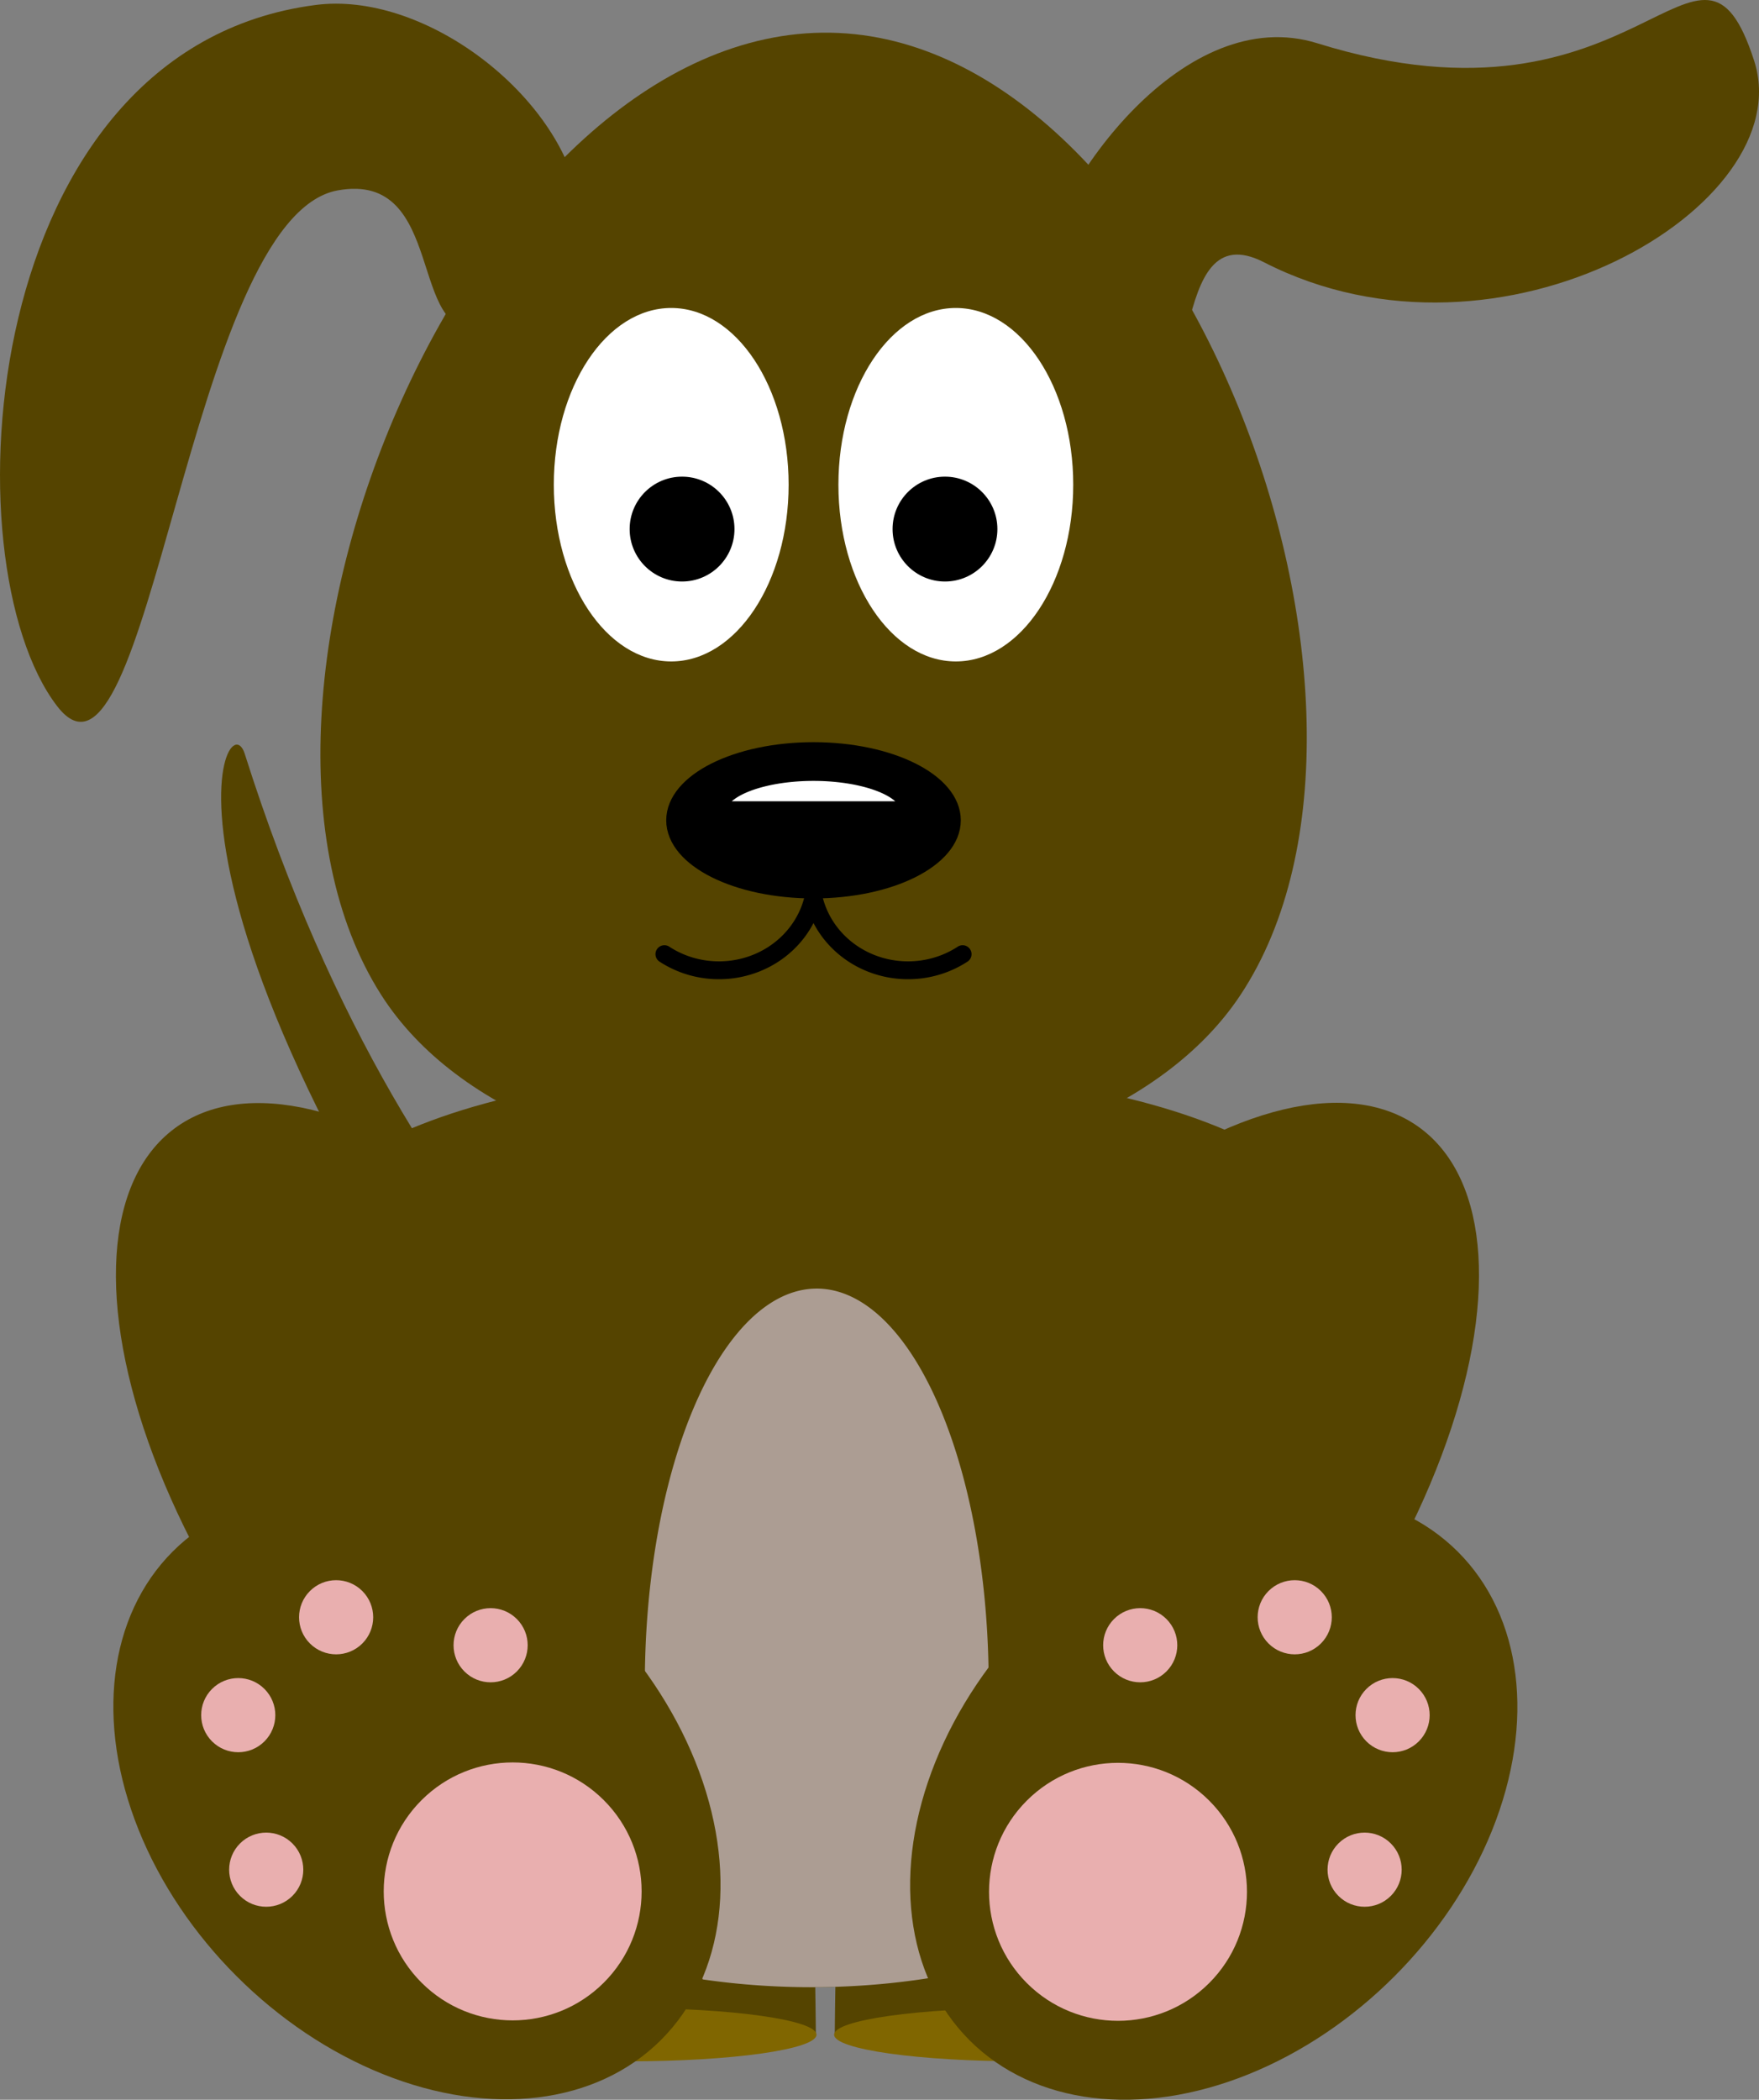 <?xml version="1.0" encoding="UTF-8" standalone="no"?>
<!-- Created with Inkscape (http://www.inkscape.org/) -->

<svg
   xmlns:dc="http://purl.org/dc/elements/1.1/"
   xmlns:cc="http://creativecommons.org/ns#"
   xmlns:rdf="http://www.w3.org/1999/02/22-rdf-syntax-ns#"
   xmlns:svg="http://www.w3.org/2000/svg"
   xmlns="http://www.w3.org/2000/svg"
   xmlns:sodipodi="http://sodipodi.sourceforge.net/DTD/sodipodi-0.dtd"
   xmlns:inkscape="http://www.inkscape.org/namespaces/inkscape"
   width="130.293mm"
   height="155.501mm"
   viewBox="0 0 130.293 155.501"
   version="1.1"
   id="svg8"
   inkscape:version="0.92.4 (5da689c313, 2019-01-14)"
   sodipodi:docname="dog.svg"
   inkscape:export-filename="E:\munka\my_svg_drawings\dog.png"
   inkscape:export-xdpi="10.453981"
   inkscape:export-ydpi="10.453981">
  <rect x="0" y="0" width="130.293" height="155.501" fill="#808080" stroke="none"/>
  <defs
     id="defs2">
    <inkscape:path-effect
       effect="spiro"
       id="path-effect5567"
       is_visible="true" />
    <inkscape:path-effect
       effect="spiro"
       id="path-effect5563"
       is_visible="true" />
    <inkscape:path-effect
       effect="spiro"
       id="path-effect5531"
       is_visible="true" />
  </defs>
  <sodipodi:namedview
     id="base"
     pagecolor="#ffffff"
     bordercolor="#666666"
     borderopacity="1.0"
     inkscape:pageopacity="0.0"
     inkscape:pageshadow="2"
     inkscape:zoom="0.7"
     inkscape:cx="97.939063"
     inkscape:cy="212.26519"
     inkscape:document-units="mm"
     inkscape:current-layer="layer1"
     showgrid="false"
     inkscape:window-width="1920"
     inkscape:window-height="1017"
     inkscape:window-x="-8"
     inkscape:window-y="-8"
     inkscape:window-maximized="1"
     fit-margin-top="0"
     fit-margin-left="0"
     fit-margin-right="0"
     fit-margin-bottom="0"
     showguides="false" />
  <g
     inkscape:label="Layer 1"
     inkscape:groupmode="layer"
     id="layer1"
     transform="translate(-41.893,-67.521)">
    <path
       style="fill:#554400;fill-rule:evenodd;stroke:none;stroke-width:0.265px;stroke-linecap:butt;stroke-linejoin:miter;stroke-opacity:1"
       d="M 88.74,185.636 C 50.159,135.67 58.626,118.939 60.019,123.339 c 12.86,40.609 35.112,51.954 35.112,51.954 0,0 -3.914,13.552 -6.391,10.344 z"
       id="path11057"
       inkscape:connector-curvature="0"
       sodipodi:nodetypes="sscs" />
    <g
       id="g10983"
       transform="matrix(1.162,0,0,1.162,-26.774,-99.082)"
       style="stroke-width:0.861">
      <path
         inkscape:connector-curvature="0"
         id="path815-0-8-4-0-0-0-6"
         d="m 108,230.057 a 11.657,16.748 0 0 1 -8.869,5.908 11.657,16.748 0 0 1 -8.872,-5.892 12.003,69.301 0 0 0 -3.105,42.959 77.845,44.535 0 0 1 11.977,-0.586 77.845,44.535 0 0 1 11.97,0.56 12.003,69.301 0 0 0 -3.102,-42.949 z"
         style="opacity:1;fill:#554400;fill-opacity:1;fill-rule:nonzero;stroke:none;stroke-width:1.138;stroke-linecap:round;stroke-linejoin:round;stroke-miterlimit:4;stroke-dasharray:none;stroke-opacity:1" />
      <path
         inkscape:connector-curvature="0"
         id="path815-0-8-4-0-0-0-6-1"
         d="m 133.153,230.057 a 11.657,16.748 0 0 1 -8.869,5.908 11.657,16.748 0 0 1 -8.872,-5.892 12.003,69.301 0 0 0 -3.105,42.959 77.845,44.535 0 0 1 11.977,-0.586 77.845,44.535 0 0 1 11.97,0.56 12.003,69.301 0 0 0 -3.102,-42.949 z"
         style="opacity:1;fill:#554400;fill-opacity:1;fill-rule:nonzero;stroke:none;stroke-width:1.138;stroke-linecap:round;stroke-linejoin:round;stroke-miterlimit:4;stroke-dasharray:none;stroke-opacity:1" />
      <ellipse
         transform="matrix(0,-1,-1,0,0,0)"
         ry="12.014"
         rx="1.698"
         cy="-99.127"
         cx="-273.05"
         id="path950-1"
         style="opacity:1;fill:#806600;fill-opacity:1;fill-rule:nonzero;stroke:none;stroke-width:1.138;stroke-linecap:round;stroke-linejoin:round;stroke-miterlimit:4;stroke-dasharray:none;stroke-opacity:1" />
      <ellipse
         transform="matrix(0,-1,-1,0,0,0)"
         ry="12.014"
         rx="1.698"
         cy="-124.28"
         cx="-273.05"
         id="path950-1-6"
         style="opacity:1;fill:#806600;fill-opacity:1;fill-rule:nonzero;stroke:none;stroke-width:1.138;stroke-linecap:round;stroke-linejoin:round;stroke-miterlimit:4;stroke-dasharray:none;stroke-opacity:1" />
    </g>
    <g
       id="g3047"
       transform="matrix(1.162,0,0,1.162,-22.06,-46.075)"
       style="fill:#554400;stroke-width:0.861">
      <ellipse
         transform="matrix(0.592,-0.806,0.802,0.597,0,0)"
         ry="15.527"
         rx="31.914"
         cy="217.815"
         cx="-81.079"
         id="path1104-4"
         style="opacity:1;fill:#554400;fill-opacity:1;fill-rule:nonzero;stroke:none;stroke-width:1.138;stroke-linecap:round;stroke-linejoin:round;stroke-miterlimit:4;stroke-dasharray:none;stroke-opacity:1" />
      <ellipse
         transform="matrix(-0.592,-0.806,-0.802,0.597,0,0)"
         ry="15.527"
         rx="31.914"
         cy="47.132"
         cx="-207.523"
         id="path1104-0"
         style="opacity:1;fill:#554400;fill-opacity:1;fill-rule:nonzero;stroke:none;stroke-width:1.138;stroke-linecap:round;stroke-linejoin:round;stroke-miterlimit:4;stroke-dasharray:none;stroke-opacity:1" />
    </g>
    <path
       style="fill:#554400;fill-opacity:1;fill-rule:evenodd;stroke:none;stroke-width:1.323;stroke-linecap:butt;stroke-linejoin:miter;stroke-miterlimit:4;stroke-dasharray:none;stroke-opacity:1"
       d="m 70.383,201.334 c 11.395,17.904 51.969,17.707 63.669,0 14.232,-21.539 28.187,-54.772 -31.691,-54.772 -59.364,0 -46.053,32.658 -31.978,54.772 z"
       id="path9785-5"
       inkscape:connector-curvature="0"
       sodipodi:nodetypes="ssss" />
    <circle
       style="opacity:1;fill:#ffffff;fill-opacity:1;fill-rule:nonzero;stroke:#000000;stroke-width:1.323;stroke-linecap:round;stroke-linejoin:round;stroke-miterlimit:4;stroke-dasharray:none;stroke-opacity:1"
       id="path883-0-6"
       cx="314.091"
       cy="100.261"
       r="0" />
    <circle
       style="opacity:1;fill:#ffffff;fill-opacity:1;fill-rule:nonzero;stroke:#000000;stroke-width:1.323;stroke-linecap:round;stroke-linejoin:round;stroke-miterlimit:4;stroke-dasharray:none;stroke-opacity:1"
       id="path883-0-62"
       cx="314.091"
       cy="100.261"
       r="0" />
    <circle
       style="opacity:1;fill:#ffffff;fill-opacity:1;fill-rule:nonzero;stroke:#000000;stroke-width:1.323;stroke-linecap:round;stroke-linejoin:round;stroke-miterlimit:4;stroke-dasharray:none;stroke-opacity:1"
       id="path883-0-3"
       cx="314.091"
       cy="100.261"
       r="0" />
    <g
       transform="translate(28.023,-0.912)"
       id="g5352-2" />
    <path
       style="fill:#554400;fill-opacity:1;fill-rule:evenodd;stroke:none;stroke-width:1.323;stroke-linecap:butt;stroke-linejoin:miter;stroke-miterlimit:4;stroke-dasharray:none;stroke-opacity:1"
       d="m 70.121,141.186 c 11.395,17.904 51.969,17.707 63.669,0 C 148.021,119.647 129.228,70.384 103.416,69.943 77.207,69.495 56.046,119.072 70.121,141.186 Z"
       id="path9785"
       inkscape:connector-curvature="0"
       sodipodi:nodetypes="ssss" />
    <g
       id="g1061"
       transform="matrix(1.162,0,0,1.162,-24.1,-21.963)"
       style="stroke-width:0.861">
      <g
         id="g1053"
         style="stroke-width:0.861">
        <ellipse
           style="opacity:1;fill:#000000;fill-opacity:1;fill-rule:nonzero;stroke:#000000;stroke-width:1.138;stroke-linecap:round;stroke-linejoin:round;stroke-miterlimit:4;stroke-dasharray:none;stroke-opacity:1"
           id="path986"
           cx="108.65"
           cy="129.288"
           rx="8.82"
           ry="4.41" />
        <g
           id="g1047"
           style="stroke-width:0.861">
          <path
             sodipodi:open="true"
             d="m 108.65,131.682 a 6.168,5.906 0 0 1 -2.578,6.156 6.168,5.906 0 0 1 -6.927,-0.02"
             sodipodi:end="2.1700323"
             sodipodi:start="6.0683178"
             sodipodi:ry="5.9061136"
             sodipodi:rx="6.1677814"
             sodipodi:cy="132.94142"
             sodipodi:cx="102.62453"
             sodipodi:type="arc"
             id="path1010-0"
             style="opacity:1;fill:none;fill-opacity:1;fill-rule:nonzero;stroke:#000000;stroke-width:1.138;stroke-linecap:round;stroke-linejoin:round;stroke-miterlimit:4;stroke-dasharray:none;stroke-opacity:1" />
          <path
             transform="scale(-1,1)"
             sodipodi:open="true"
             d="m -108.65,131.682 a 6.168,5.906 0 0 1 -2.578,6.156 6.168,5.906 0 0 1 -6.927,-0.02"
             sodipodi:end="2.1700323"
             sodipodi:start="6.0683178"
             sodipodi:ry="5.9061136"
             sodipodi:rx="6.1677814"
             sodipodi:cy="132.94142"
             sodipodi:cx="-114.67644"
             sodipodi:type="arc"
             id="path1010-9-0"
             style="opacity:1;fill:none;fill-opacity:1;fill-rule:nonzero;stroke:#000000;stroke-width:1.138;stroke-linecap:round;stroke-linejoin:round;stroke-miterlimit:4;stroke-dasharray:none;stroke-opacity:1" />
        </g>
      </g>
      <path
         transform="scale(-1)"
         d="m -102.532,-128.644 a 6.118,2.436 0 0 1 -3.059,2.11 6.118,2.436 0 0 1 -6.118,0 6.118,2.436 0 0 1 -3.059,-2.11 l 6.118,0 z"
         sodipodi:end="3.1415927"
         sodipodi:start="0"
         sodipodi:ry="2.4360173"
         sodipodi:rx="6.1180034"
         sodipodi:cy="-128.64397"
         sodipodi:cx="-108.65048"
         sodipodi:type="arc"
         id="path1010"
         style="opacity:1;fill:#ffffff;fill-opacity:1;fill-rule:nonzero;stroke:#000000;stroke-width:1.138;stroke-linecap:round;stroke-linejoin:round;stroke-miterlimit:4;stroke-dasharray:none;stroke-opacity:1" />
    </g>
    <path
       style="fill:#ac9d93;fill-opacity:1;fill-rule:evenodd;stroke:none;stroke-width:1.323;stroke-linecap:butt;stroke-linejoin:miter;stroke-miterlimit:4;stroke-dasharray:none;stroke-opacity:1"
       d="m 102.391,162.949 a 12.734,29.278 0 0 0 -12.734,29.279 12.734,29.278 0 0 0 4.291,21.88 c 5.551,0.81 11.4,0.767 16.943,-0.126 a 12.734,29.278 0 0 0 4.234,-21.755 12.734,29.278 0 0 0 -12.734,-29.279 z"
       id="path10968"
       inkscape:connector-curvature="0" />
    <ellipse
       style="opacity:1;fill:#554400;fill-opacity:1;fill-rule:nonzero;stroke:none;stroke-width:1.323;stroke-linecap:round;stroke-linejoin:round;stroke-miterlimit:4;stroke-dasharray:none;stroke-opacity:1"
       id="path815-0-8-4"
       cx="-48.601"
       cy="234.992"
       rx="25.58"
       ry="18.903"
       transform="rotate(-45)" />
    <circle
       style="opacity:1;fill:#e9afaf;fill-opacity:1;fill-rule:nonzero;stroke:none;stroke-width:1.323;stroke-linecap:round;stroke-linejoin:round;stroke-miterlimit:4;stroke-dasharray:none;stroke-opacity:1"
       id="path1106-7"
       cx="234.992"
       cy="58.631"
       r="9.553"
       transform="rotate(45)" />
    <g
       id="g1191"
       transform="matrix(0.822,0.822,-0.822,0.822,295.473,22.713)"
       style="fill:#e9afaf;stroke:none;stroke-width:0.861">
      <circle
         r="2.362"
         cy="196.018"
         cx="4.196"
         id="path1106-5-5"
         style="opacity:1;fill:#e9afaf;fill-opacity:1;fill-rule:nonzero;stroke:none;stroke-width:1.138;stroke-linecap:round;stroke-linejoin:round;stroke-miterlimit:4;stroke-dasharray:none;stroke-opacity:1" />
      <circle
         r="2.362"
         cy="196.018"
         cx="13.016"
         id="path1106-5-9-0"
         style="opacity:1;fill:#e9afaf;fill-opacity:1;fill-rule:nonzero;stroke:none;stroke-width:1.138;stroke-linecap:round;stroke-linejoin:round;stroke-miterlimit:4;stroke-dasharray:none;stroke-opacity:1" />
    </g>
    <g
       id="g1195"
       transform="matrix(0.822,0.822,-0.822,0.822,295.706,22.946)"
       style="fill:#e9afaf;stroke:none;stroke-width:0.861">
      <circle
         r="2.362"
         cy="204.239"
         cx="-1.788"
         id="path1106-5-97-5"
         style="opacity:1;fill:#e9afaf;fill-opacity:1;fill-rule:nonzero;stroke:none;stroke-width:1.138;stroke-linecap:round;stroke-linejoin:round;stroke-miterlimit:4;stroke-dasharray:none;stroke-opacity:1" />
      <circle
         r="2.362"
         cy="204.239"
         cx="18.433"
         id="path1106-5-9-2-2"
         style="opacity:1;fill:#e9afaf;fill-opacity:1;fill-rule:nonzero;stroke:none;stroke-width:1.138;stroke-linecap:round;stroke-linejoin:round;stroke-miterlimit:4;stroke-dasharray:none;stroke-opacity:1" />
    </g>
    <ellipse
       style="opacity:1;fill:#554400;fill-opacity:1;fill-rule:nonzero;stroke:none;stroke-width:1.323;stroke-linecap:round;stroke-linejoin:round;stroke-miterlimit:4;stroke-dasharray:none;stroke-opacity:1"
       id="path815-0-8-4-0"
       cx="-193.265"
       cy="90.328"
       rx="25.58"
       ry="18.903"
       transform="matrix(-0.707,-0.707,-0.707,0.707,0,0)" />
    <circle
       style="opacity:1;fill:#e9afaf;fill-opacity:1;fill-rule:nonzero;stroke:none;stroke-width:1.323;stroke-linecap:round;stroke-linejoin:round;stroke-miterlimit:4;stroke-dasharray:none;stroke-opacity:1"
       id="path1106-7-8"
       cx="90.328"
       cy="203.295"
       r="9.553"
       transform="matrix(-0.707,0.707,0.707,0.707,0,0)" />
    <g
       id="g1191-4"
       transform="matrix(-0.822,0.822,0.822,0.822,-90.887,22.713)"
       style="fill:#e9afaf;stroke:none;stroke-width:0.861">
      <circle
         r="2.362"
         cy="196.018"
         cx="4.196"
         id="path1106-5-5-4"
         style="opacity:1;fill:#e9afaf;fill-opacity:1;fill-rule:nonzero;stroke:none;stroke-width:1.138;stroke-linecap:round;stroke-linejoin:round;stroke-miterlimit:4;stroke-dasharray:none;stroke-opacity:1" />
      <circle
         r="2.362"
         cy="196.018"
         cx="13.016"
         id="path1106-5-9-0-6"
         style="opacity:1;fill:#e9afaf;fill-opacity:1;fill-rule:nonzero;stroke:none;stroke-width:1.138;stroke-linecap:round;stroke-linejoin:round;stroke-miterlimit:4;stroke-dasharray:none;stroke-opacity:1" />
    </g>
    <g
       id="g1195-3"
       transform="matrix(-0.822,0.822,0.822,0.822,-91.12,22.946)"
       style="fill:#e9afaf;stroke:none;stroke-width:0.861">
      <circle
         r="2.362"
         cy="204.239"
         cx="-1.788"
         id="path1106-5-97-5-1"
         style="opacity:1;fill:#e9afaf;fill-opacity:1;fill-rule:nonzero;stroke:none;stroke-width:1.138;stroke-linecap:round;stroke-linejoin:round;stroke-miterlimit:4;stroke-dasharray:none;stroke-opacity:1" />
      <circle
         r="2.362"
         cy="204.239"
         cx="18.433"
         id="path1106-5-9-2-2-8"
         style="opacity:1;fill:#e9afaf;fill-opacity:1;fill-rule:nonzero;stroke:none;stroke-width:1.138;stroke-linecap:round;stroke-linejoin:round;stroke-miterlimit:4;stroke-dasharray:none;stroke-opacity:1" />
    </g>
    <g
       id="g9844"
       transform="matrix(1.162,0,0,1.162,-18.792,-11.161)"
       style="stroke:none;stroke-width:0.861">
      <g
         transform="translate(0,1.134)"
         id="g9830"
         style="stroke:none;stroke-width:0.861">
        <ellipse
           style="opacity:1;fill:#ffffff;fill-opacity:1;fill-rule:nonzero;stroke:none;stroke-width:1.138;stroke-linecap:round;stroke-linejoin:round;stroke-miterlimit:4;stroke-dasharray:none;stroke-opacity:1"
           id="path967-4"
           cx="-113.154"
           cy="97.47"
           transform="scale(-1,1)"
           rx="7.484"
           ry="11.263" />
        <circle
           style="opacity:1;fill:#000000;fill-opacity:1;fill-rule:nonzero;stroke:none;stroke-width:1.138;stroke-linecap:round;stroke-linejoin:round;stroke-miterlimit:4;stroke-dasharray:none;stroke-opacity:1"
           id="path984-1"
           cx="-112.463"
           cy="100.298"
           r="3.341"
           transform="scale(-1,1)" />
      </g>
      <g
         transform="matrix(-1,0,0,1,208.166,1.134)"
         id="g9836"
         style="stroke:none;stroke-width:0.861">
        <ellipse
           ry="11.263"
           rx="7.484"
           transform="scale(-1,1)"
           cy="97.47"
           cx="-113.154"
           id="ellipse9832"
           style="opacity:1;fill:#ffffff;fill-opacity:1;fill-rule:nonzero;stroke:none;stroke-width:1.138;stroke-linecap:round;stroke-linejoin:round;stroke-miterlimit:4;stroke-dasharray:none;stroke-opacity:1" />
        <circle
           transform="scale(-1,1)"
           r="3.341"
           cy="100.298"
           cx="-112.463"
           id="circle9834"
           style="opacity:1;fill:#000000;fill-opacity:1;fill-rule:nonzero;stroke:none;stroke-width:1.138;stroke-linecap:round;stroke-linejoin:round;stroke-miterlimit:4;stroke-dasharray:none;stroke-opacity:1" />
      </g>
    </g>
    <path
       style="fill:#554400;fill-rule:evenodd;stroke:none;stroke-width:0.265px;stroke-linecap:butt;stroke-linejoin:miter;stroke-opacity:1"
       d="M 84.707,81.995 C 82.983,74.229 73.171,66.871 65.282,67.888 40.248,71.115 37.951,109.163 46.123,119.813 c 6.834,8.906 9.737,-36.179 20.781,-38.192 8.097,-1.475 5.171,11.287 10.574,10.088 3.179,-0.706 7.935,-6.535 7.229,-9.714 z"
       id="path11040"
       inkscape:connector-curvature="0"
       sodipodi:nodetypes="ssssss" />
    <path
       style="fill:#554400;fill-rule:evenodd;stroke:none;stroke-width:0.265px;stroke-linecap:butt;stroke-linejoin:miter;stroke-opacity:1"
       d="m 118.491,88.403 c 1.724,-7.766 11.225,-20.714 20.978,-17.678 24.1,7.502 28.263,-11.368 32.359,1.3 3.454,10.682 -18.743,23.918 -36.31,14.918 -7.325,-3.753 -4.395,12.374 -9.798,11.175 -3.179,-0.706 -7.935,-6.535 -7.229,-9.714 z"
       id="path11040-4"
       inkscape:connector-curvature="0"
       sodipodi:nodetypes="ssssss" />
  </g>
</svg>
